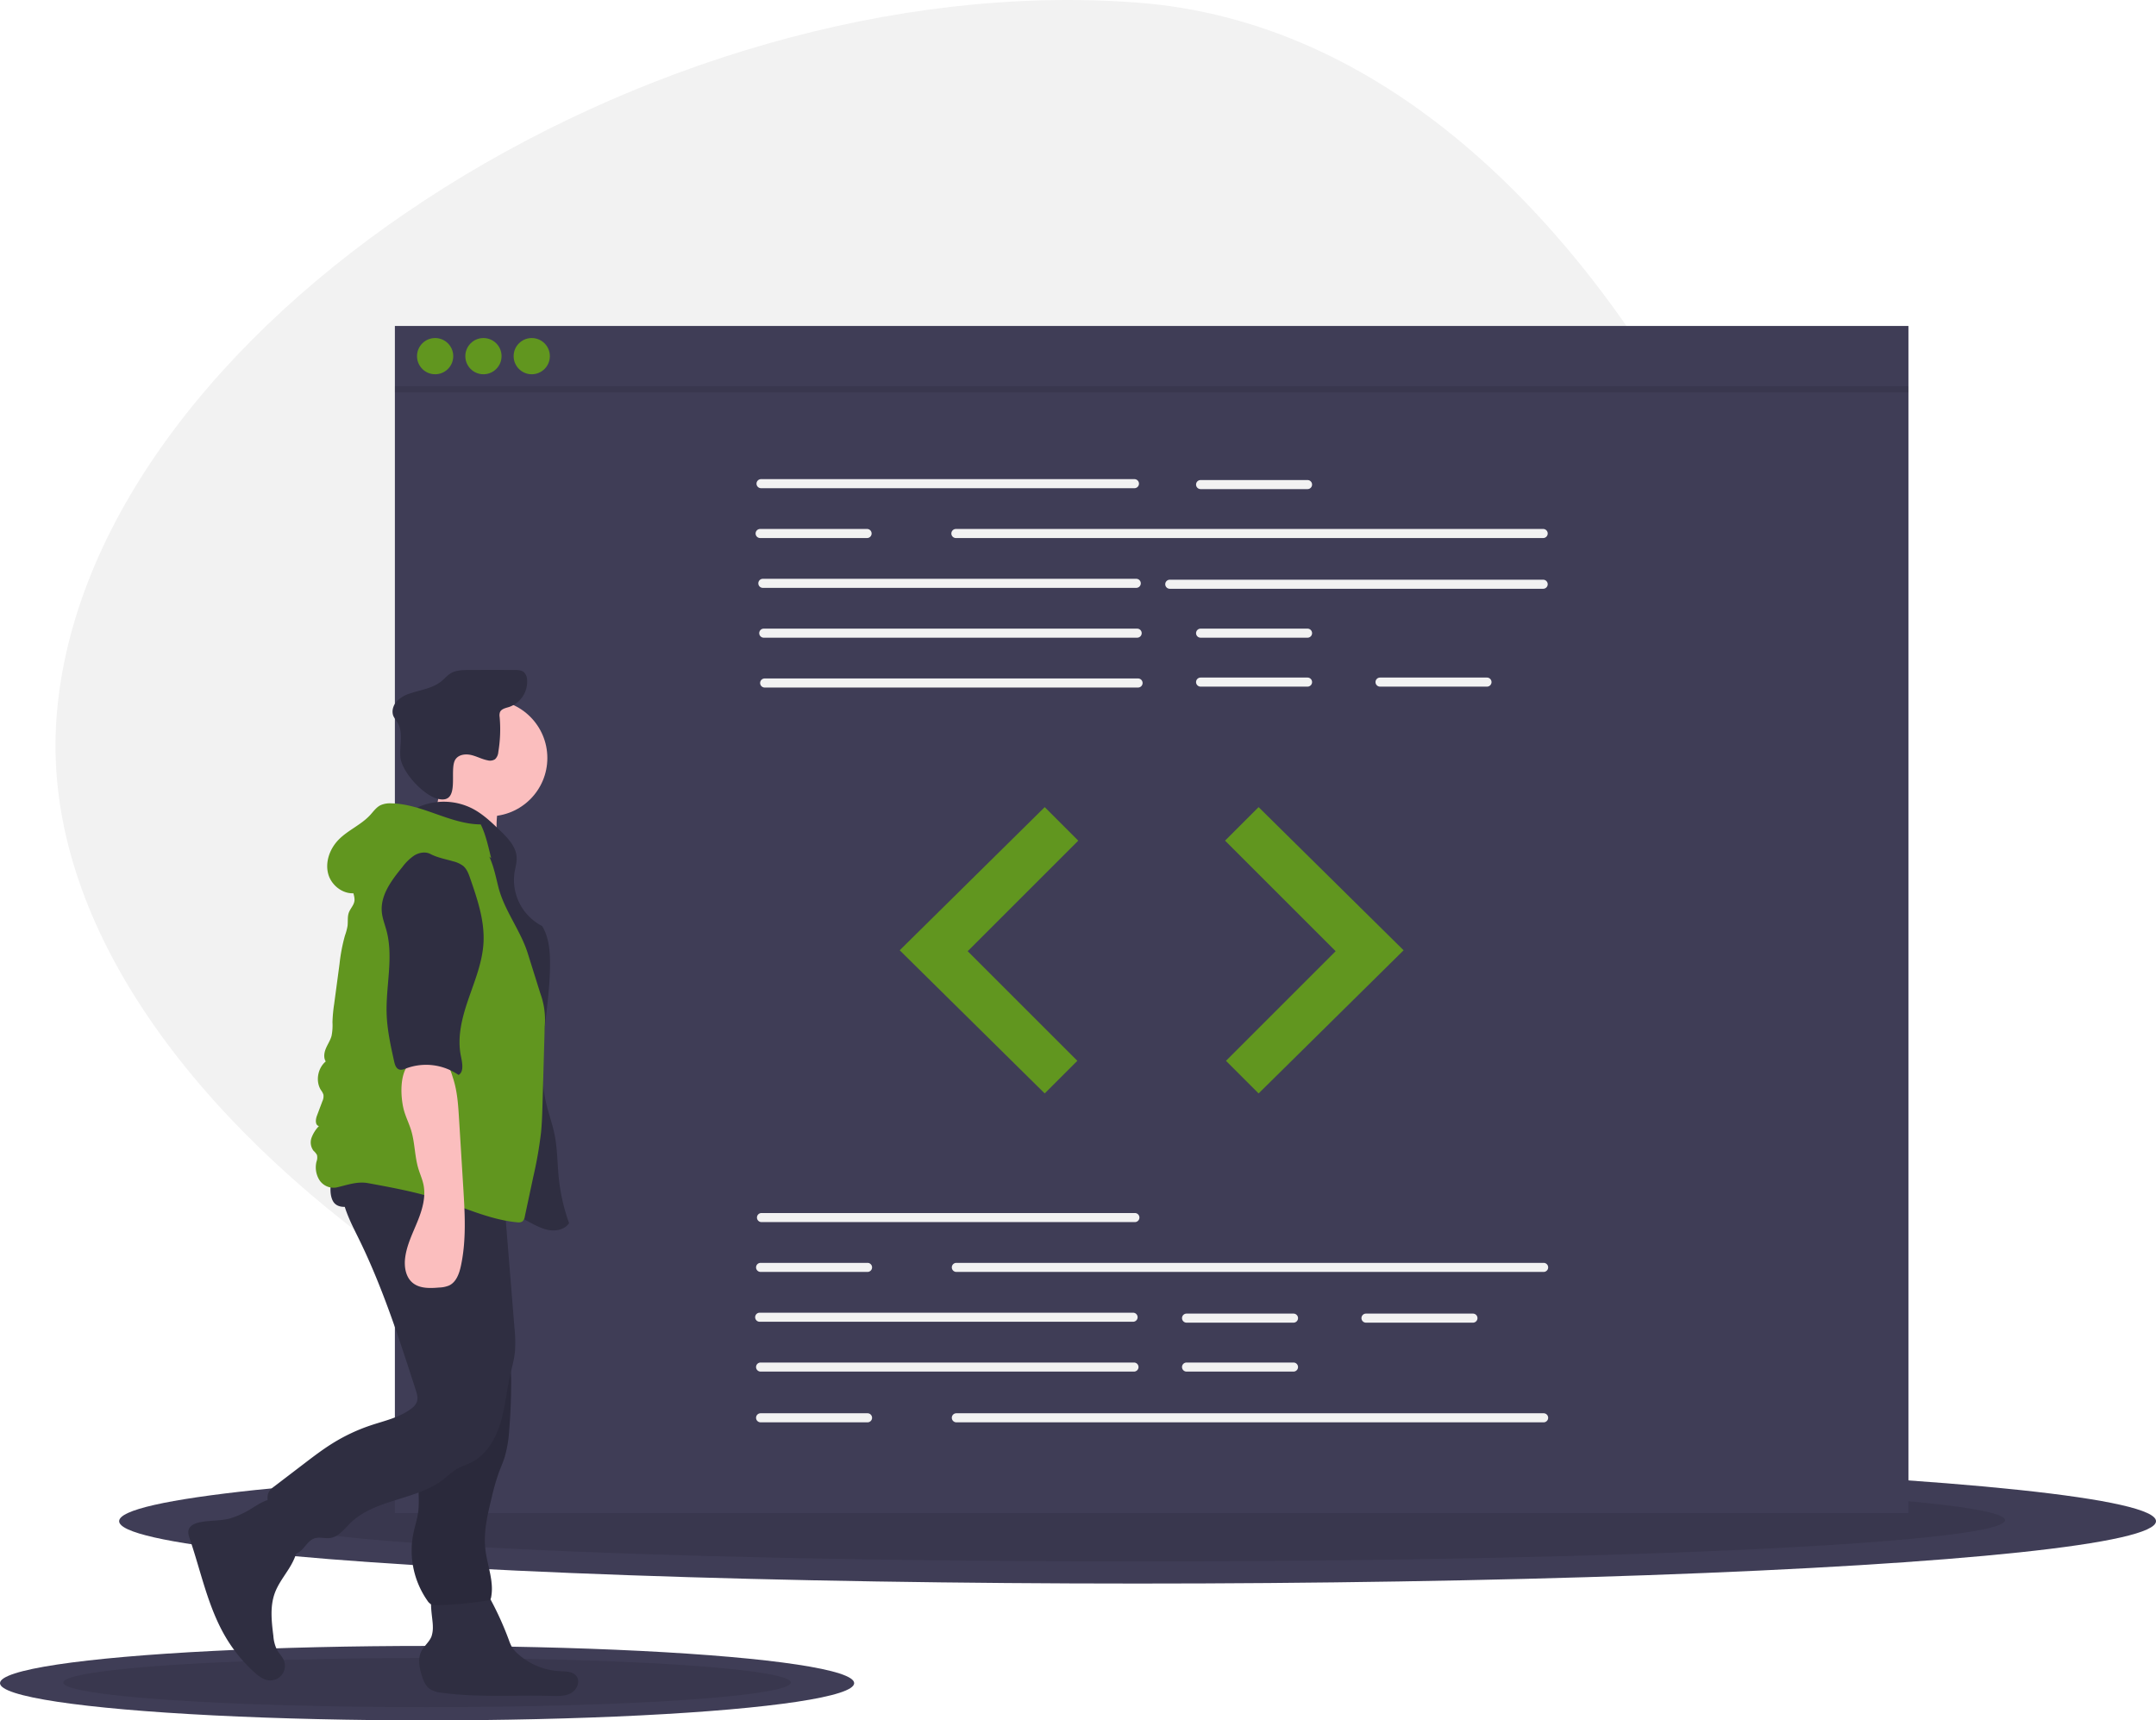 <svg xmlns="http://www.w3.org/2000/svg" width="2666.741" height="2128.526" viewBox="0 0 2666.741 2128.526"><path d="M1352.279,1904.411c-603.453-45.924-1323.1-513.5-1286.461-994.948S799.44-20.174,1402.893,25.749s950.821,945.668,914.183,1427.115S1955.73,1950.334,1352.279,1904.411Z" transform="translate(4.164 -22.5)" fill="#f2f2f2"/><ellipse cx="1259.689" cy="77.175" rx="1259.689" ry="77.175" transform="translate(147.364 1804.89)" fill="#3f3d56"/><ellipse cx="1072.976" cy="51.035" rx="1072.976" ry="51.035" transform="translate(334.076 1829.785)" opacity="0.1"/><ellipse cx="528.258" cy="46.056" rx="528.258" ry="46.056" transform="translate(0 2036.414)" fill="#3f3d56"/><ellipse cx="449.958" cy="30.456" rx="449.958" ry="30.456" transform="translate(78.3 2051.271)" opacity="0.1"/><rect width="1872.107" height="1468.807" transform="translate(488.426 403.3)" fill="#3f3d56"/><path d="M880.223,271.836H418.377a5.6,5.6,0,0,1,0-11.21H880.223a5.6,5.6,0,0,1,0,11.21Z" transform="translate(522.956 332.19)" fill="#f2f2f2"/><path d="M1241.588,296.6h-726.4a5.6,5.6,0,1,1,0-11.21h726.4a5.6,5.6,0,1,1,0,11.21Z" transform="translate(667.156 369.079)" fill="#f2f2f2"/><path d="M881.125,321.368H419.278a5.6,5.6,0,1,1,0-11.21H881.125a5.6,5.6,0,1,1,0,11.21Z" transform="translate(524.296 405.968)" fill="#f2f2f2"/><path d="M1083.3,321.818H621.455a5.6,5.6,0,0,1,0-11.21H1083.3a5.6,5.6,0,1,1,0,11.21Z" transform="translate(825.441 406.638)" fill="#f2f2f2"/><path d="M881.575,346.133H419.728a5.6,5.6,0,0,1,0-11.21H881.575a5.6,5.6,0,0,1,0,11.21Z" transform="translate(524.966 442.855)" fill="#f2f2f2"/><path d="M882.023,370.9H420.178a5.6,5.6,0,0,1,0-11.21H882.023a5.6,5.6,0,1,1,0,11.21Z" transform="translate(525.638 479.745)" fill="#f2f2f2"/><path d="M769.043,272.286H636.766a5.6,5.6,0,0,1,0-11.21H769.042a5.6,5.6,0,0,1,0,11.21Z" transform="translate(848.245 332.86)" fill="#f2f2f2"/><path d="M769.043,346.133H636.766a5.6,5.6,0,0,1,0-11.21H769.042a5.6,5.6,0,0,1,0,11.21Z" transform="translate(848.245 442.855)" fill="#f2f2f2"/><path d="M769.043,370.449H636.765a5.6,5.6,0,1,1,0-11.21H769.042a5.6,5.6,0,1,1,0,11.21Z" transform="translate(848.246 479.074)" fill="#f2f2f2"/><path d="M858.2,370.449H725.922a5.6,5.6,0,0,1,0-11.21H858.2a5.6,5.6,0,1,1,0,11.21Z" transform="translate(981.045 479.074)" fill="#f2f2f2"/><path d="M550.2,296.6H417.927a5.6,5.6,0,1,1,0-11.21H550.2a5.6,5.6,0,1,1,0,11.21Z" transform="translate(522.284 369.079)" fill="#f2f2f2"/><path d="M880.448,636.568H418.6a5.6,5.6,0,0,1,0-11.21H880.448a5.6,5.6,0,1,1,0,11.209Z" transform="translate(523.291 875.46)" fill="#f2f2f2"/><path d="M879.549,686.1H417.7a5.6,5.6,0,0,1,0-11.21H879.549a5.6,5.6,0,0,1,0,11.21Z" transform="translate(521.948 949.236)" fill="#f2f2f2"/><path d="M880,710.865H418.151a5.6,5.6,0,0,1,0-11.21H880a5.6,5.6,0,0,1,0,11.21Z" transform="translate(522.619 986.125)" fill="#f2f2f2"/><path d="M762.061,686.549H629.786a5.6,5.6,0,0,1,0-11.21H762.063a5.6,5.6,0,1,1,0,11.21Z" transform="translate(837.85 949.906)" fill="#f2f2f2"/><path d="M762.061,710.865H629.786a5.6,5.6,0,0,1,0-11.21H762.063a5.6,5.6,0,1,1,0,11.21Z" transform="translate(837.85 986.125)" fill="#f2f2f2"/><path d="M851.22,686.549H718.942a5.6,5.6,0,0,1,0-11.21H851.219a5.6,5.6,0,0,1,0,11.21Z" transform="translate(970.648 949.906)" fill="#f2f2f2"/><path d="M1241.813,661.333h-726.4a5.605,5.605,0,0,1,0-11.21h726.4a5.605,5.605,0,0,1,0,11.21Z" transform="translate(667.491 912.347)" fill="#f2f2f2"/><path d="M550.428,661.333H418.151a5.605,5.605,0,0,1,0-11.21H550.428a5.605,5.605,0,1,1,0,11.21Z" transform="translate(522.619 912.347)" fill="#f2f2f2"/><path d="M1241.813,736.081h-726.4a5.6,5.6,0,1,1,0-11.209h726.4a5.6,5.6,0,1,1,0,11.209Z" transform="translate(667.491 1023.684)" fill="#f2f2f2"/><path d="M550.428,736.081H418.151a5.6,5.6,0,1,1,0-11.209H550.428a5.6,5.6,0,1,1,0,11.209Z" transform="translate(522.619 1023.684)" fill="#f2f2f2"/><path d="M626.373,401.13,447.014,578.246,626.373,755.362l40.355-40.355L531.09,579.366,667.848,442.605Z" transform="translate(665.829 597.485)" fill="#61961f"/><path d="M650.142,401.13,829.5,578.246,650.142,755.362l-40.355-40.355L745.428,579.366,608.667,442.605Z" transform="translate(906.612 597.485)" fill="#61961f"/><circle cx="22.406" cy="22.406" r="22.406" transform="translate(515.81 418.237)" fill="#61961f"/><circle cx="22.406" cy="22.406" r="22.406" transform="translate(575.558 418.237)" fill="#61961f"/><circle cx="22.406" cy="22.406" r="22.406" transform="translate(635.306 418.237)" fill="#61961f"/><rect width="1872.107" height="7.469" transform="translate(488.426 477.985)" opacity="0.1"/><path d="M202.815,782.337a107.386,107.386,0,0,1-20.359,8.72c-12.644,3.454-26.158,2.187-38.929,5.135-5.229,1.208-10.92,3.732-12.583,8.834-1.22,3.743.107,7.784,1.378,11.51,14.112,41.375,22.617,85.306,45.123,122.783A185.835,185.835,0,0,0,212.28,981.61c5.116,4.611,10.914,9.122,17.764,9.846a18.044,18.044,0,0,0,18.349-25.349c-2.018-4.483-5.769-7.957-8.188-12.237a46.7,46.7,0,0,1-4.53-17.4c-2.224-17.7-4.365-36.191,1.766-52.939,4.112-11.233,11.656-20.81,17.94-30.989s11.506-21.837,10.107-33.717c-.954-8.107-4.909-15.527-9.087-22.541s-12.459-25.912-20.869-28.257C226.8,765.59,210.428,778.436,202.815,782.337Z" transform="translate(102.452 1087.507)" fill="#2f2e41"/><path d="M262.087,860.447a34.9,34.9,0,0,1-1.651,11.813c-2.633,6.952-9.164,11.716-12.538,18.34-4.693,9.212-2.566,20.348.543,30.209,1.949,6.182,4.506,12.614,9.74,16.438A32.09,32.09,0,0,0,273,941.994c44.9,6.215,90.513,2.649,135.824,3.951,8.259.237,17,.526,24.211-3.51S444.7,928.254,439.8,921.6c-4.4-5.971-13.108-5.916-20.519-6.268a84.422,84.422,0,0,1-52.063-21.447,37.618,37.618,0,0,1-7.3-8.406,51.6,51.6,0,0,1-3.82-8.757,390.381,390.381,0,0,0-22.613-50.085c-2.437-4.518-5.2-9.224-9.724-11.641a25.68,25.68,0,0,0-10.554-2.3c-11.293-.732-40.537-4.575-49.27,4.207C255.865,825.017,262.266,850.14,262.087,860.447Z" transform="translate(273.298 1152.317)" fill="#2f2e41"/><circle cx="72.133" cy="72.133" r="72.133" transform="translate(532.744 865.712)" fill="#fbbebe"/><path d="M266.966,443.164c-4.291,11.486-11.568,22.274-22.158,28.455l99.766,20.351a105.688,105.688,0,0,1-1.4-44.485,25.642,25.642,0,0,0,.6-10.976c-1.876-7.238-10.024-10.722-17.314-12.384-18.208-4.151-34.311-6.377-51.231-14.418C270.055,418.561,270.78,432.955,266.966,443.164Z" transform="translate(272.773 554.245)" fill="#fbbebe"/><path d="M298.542,427.878a78.017,78.017,0,0,1,68,1.777c12.79,6.74,23.381,16.915,33.786,26.953,9.591,9.253,19.823,19.847,20.5,33.157.33,6.448-1.682,12.754-2.7,19.129a64.144,64.144,0,0,0,34.305,65.9c7.926,13.2,9.561,29.2,9.683,44.6.46,58.344-17.947,117.407-4.806,174.254,3.085,13.346,7.871,26.274,10.536,39.711,3.452,17.4,3.282,35.3,5.088,52.951a237.166,237.166,0,0,0,12.729,56c-4.342,6.905-13.377,9.553-21.515,8.994s-15.747-4.091-23.008-7.806c-35.16-17.993-67.364-41.718-103.78-57.009-24.093-10.116-49.759-16.418-73.132-28.1s-45.109-30.227-52.256-55.362c-3.09-10.868-3.28-22.319-3.449-33.616-.71-47.584-1.37-95.687,8.987-142.135,9.134-40.961,26.741-80.147,30.582-121.938,1.25-13.6,1.277-28.166,8.877-39.517C267.715,449.769,290.912,445.614,298.542,427.878Z" transform="translate(218.206 570.978)" fill="#2f2e41"/><path d="M310.248,465.46c4.25-5.544,12.448-6.3,19.239-4.66s13.052,5.14,19.909,6.469a11.64,11.64,0,0,0,9.319-1.309,13.552,13.552,0,0,0,4.022-8.888,169.7,169.7,0,0,0,1.67-43.269,12.814,12.814,0,0,1,.4-6.068c1.7-4.092,6.878-5.065,11.109-6.378a33.149,33.149,0,0,0,22.438-33.939,13.5,13.5,0,0,0-4.124-9.312c-2.926-2.384-7.021-2.531-10.795-2.561q-29.085-.234-58.171.014c-7.177.061-14.714.238-20.935,3.816-4.6,2.646-8.02,6.9-12.15,10.236-10.77,8.691-25.338,10.459-38.441,14.914a38.112,38.112,0,0,0-16.848,10.047c-4.358,4.979-6.453,12.381-3.716,18.4a65.393,65.393,0,0,0,4.7,7.229c7.729,12.358,2.584,28.388,3.738,42.918C243.044,481.268,269.9,510.7,288.1,515,317.5,521.927,300.517,477.372,310.248,465.46Z" transform="translate(253.604 473.404)" fill="#2f2e41"/><path d="M255.382,794.862c1.855,13.248,4.234,26.542,3.6,39.9-.888,18.655-7.616,36.63-8.859,55.265-.929,13.918,1.22,27.987-.713,41.8-1.238,8.846-4.122,17.373-5.908,26.125a108.031,108.031,0,0,0,17.359,82.814,13.559,13.559,0,0,0,5.037,4.882,14.223,14.223,0,0,0,6.244.826,448.017,448.017,0,0,0,62.661-5.695,6.008,6.008,0,0,0,4.024-1.775,5.636,5.636,0,0,0,.874-2.375c3.843-19.756-4.921-39.566-7.15-59.569-2.38-21.359,2.745-42.763,7.832-63.644a282.685,282.685,0,0,1,8.632-30.441c2.459-6.715,5.428-13.246,7.56-20.072a153.017,153.017,0,0,0,5.482-32.868q2.22-26.328,2.352-52.775a221.453,221.453,0,0,0-4.145-49.815c-4.675-20.757-14.249-40.033-23.74-59.077a37.413,37.413,0,0,0-13.986,6.647,312.2,312.2,0,0,1-38.214,21.113c-8.879,4.124-26.194,7.053-31.829,15.647-5.557,8.476-1.972,25.769-1.547,35.117Q252.037,770.966,255.382,794.862Z" transform="translate(267.749 939.533)" fill="#2f2e41"/><path d="M255.382,794.862c1.855,13.248,4.234,26.542,3.6,39.9-.888,18.655-7.616,36.63-8.859,55.265-.929,13.918,1.22,27.987-.713,41.8-1.238,8.846-4.122,17.373-5.908,26.125a108.031,108.031,0,0,0,17.359,82.814,13.559,13.559,0,0,0,5.037,4.882,14.223,14.223,0,0,0,6.244.826,448.017,448.017,0,0,0,62.661-5.695,6.008,6.008,0,0,0,4.024-1.775,5.636,5.636,0,0,0,.874-2.375c3.843-19.756-4.921-39.566-7.15-59.569-2.38-21.359,2.745-42.763,7.832-63.644a282.685,282.685,0,0,1,8.632-30.441c2.459-6.715,5.428-13.246,7.56-20.072a153.017,153.017,0,0,0,5.482-32.868q2.22-26.328,2.352-52.775a221.453,221.453,0,0,0-4.145-49.815c-4.675-20.757-14.249-40.033-23.74-59.077a37.413,37.413,0,0,0-13.986,6.647,312.2,312.2,0,0,1-38.214,21.113c-8.879,4.124-26.194,7.053-31.829,15.647-5.557,8.476-1.972,25.769-1.547,35.117Q252.037,770.966,255.382,794.862Z" transform="translate(267.749 939.533)" opacity="0.1"/><path d="M264.533,605.518c-9.579,25.79,4.5,53.658,16.734,78.3,30.138,60.709,51.066,125.49,71.883,189.992,1.559,4.832,3.117,10.1,1.379,14.873a19.476,19.476,0,0,1-7.025,8.332c-14.353,10.9-32.629,14.785-49.727,20.488A224.5,224.5,0,0,0,250.62,939.61c-12.39,7.678-24,16.54-35.58,25.387L178.166,993.16A24.646,24.646,0,0,0,172,999.126c-3.557,5.58-2.1,12.864-.329,19.239a327.176,327.176,0,0,0,18.054,49.272,17.2,17.2,0,0,0,6.547,8.581c5.756,3.093,12.8-1.008,17.19-5.843s8.2-10.852,14.392-12.927,13,.438,19.462-.47c10.453-1.467,17.392-11.1,24.927-18.488,30.783-30.2,82.179-28.01,116.042-54.712A147.368,147.368,0,0,1,403.8,971.66c5.724-3.384,12.217-5.241,18.156-8.232,18.065-9.1,29.423-27.9,35.506-47.194s7.819-39.652,12.191-59.4c2.26-10.209,5.235-20.309,6.241-30.717a164.553,164.553,0,0,0-.63-29.043L463.046,645.923c-.995-12.307-1.991-24.627-3.923-36.822-36.289,1.3-72.551,2.757-108.86,3.187C321.371,612.628,291.947,614.649,264.533,605.518Z" transform="translate(161.074 845.907)" fill="#2f2e41"/><path d="M204.6,655.191c4.923,7.917,16.9,7.753,25.155,3.413s14.66-11.632,22.93-15.936c11.113-5.783,24.263-5.565,36.785-5.211,19.825.56,39.894,1.156,58.969,6.589,19.729,5.62,38.935,16.439,59.335,14.281,3.55-.376,7.431-1.394,9.363-4.4a13.8,13.8,0,0,0,1.543-7.06l.667-17.822a16.093,16.093,0,0,0-1.419-9.025,15.145,15.145,0,0,0-6.761-5.177c-29.036-14.056-62.149-16.673-94.39-17.778q-24.583-.842-49.186-.693c-13.919.085-30.628-1.929-44.161,1.79C205.27,603.158,195.389,640.373,204.6,655.191Z" transform="translate(207.666 831.593)" fill="#2f2e41"/><path d="M389.34,447.859c-38.045-.337-72.522-25.449-110.563-26.061a28.664,28.664,0,0,0-13.425,2.316c-5.3,2.67-8.786,7.833-12.813,12.194C241.29,448.49,225,454.994,213.446,466.883c-10.835,11.148-16.861,27.757-12.583,42.7S221.285,536,236.41,532.4a91.616,91.616,0,0,1,35.694-48.5A181.449,181.449,0,0,1,300,469.264c17.1-7.747,36.217-15.641,54.067-9.834a76.283,76.283,0,0,1,18.445,10.059l29.759,19.991C398.8,475.8,395.683,460.461,389.34,447.859Z" transform="translate(205.251 572.155)" fill="#61961f"/><path d="M244.224,500.655c-5.052,6.3,2.226,15.434,1.112,23.434-.74,5.315-5.114,9.374-6.936,14.422-1.887,5.229-.886,11.021-1.6,16.534a70.936,70.936,0,0,1-3.174,11.774,211.54,211.54,0,0,0-6.688,34.917l-6.659,49.729a188.429,188.429,0,0,0-2.106,22.6,67.487,67.487,0,0,1-1.126,16.9c-1.475,5.435-4.74,10.189-6.936,15.374s-3.215,11.457-.247,16.242c-9.937,8.276-12.891,24.531-5.943,35.438a19.675,19.675,0,0,1,3.062,5.64,14.49,14.49,0,0,1-1.349,8.316L198.9,789.911c-1.724,4.592-2.269,11.584,2.523,12.632a42.338,42.338,0,0,0-9.09,14.356,17.093,17.093,0,0,0,2.421,16.2,20.633,20.633,0,0,1,4.218,5.119,13.624,13.624,0,0,1-.488,8.074,29.641,29.641,0,0,0,3.667,23.236,20.841,20.841,0,0,0,20.958,8.983c13.469-3.038,25.573-7.834,39.154-5.342,29.242,5.366,58.577,10.754,86.9,19.8,32.324,10.32,63.622,25.454,97.4,28.63a9.456,9.456,0,0,0,6.514-1.013,9.784,9.784,0,0,0,3.012-6.193l10.441-48.955a503.806,503.806,0,0,0,9.6-54.838c1.189-11.9,1.527-23.873,1.865-35.83l2.691-95.177a95.1,95.1,0,0,0-5.477-41.375L459.731,588.8c-8.833-28.2-29.1-53.2-36.311-81.859-4.566-18.136-7.939-37.6-20.185-51.734-17.457-20.152-47.661-23.287-74.1-19.822-11.943,1.565-23.988,4.266-34.318,10.46-11.945,7.162-20.745,18.444-29.259,29.466C258.546,484.4,251.4,491.7,244.224,500.655Z" transform="translate(193.054 590.679)" fill="#61961f"/><path d="M238.823,610.261c2.178,9.392,6.752,18.052,9.552,27.277,4.691,15.457,4.293,32.1,8.975,47.563,1.965,6.489,4.813,12.719,6.223,19.35,3.288,15.461-1.513,31.457-7.477,46.1s-13.228,29.072-15.164,44.76c-1.364,11.05.6,23.526,9.112,30.7,8.842,7.444,21.691,6.94,33.207,5.95a34.89,34.89,0,0,0,12.052-2.51c8.807-4.166,12.516-14.588,14.575-24.111,6.9-31.913,4.928-64.991,2.923-97.581l-5.243-85.226c-1.009-16.408-2.091-33.155-7.147-48.91-1.839-5.73-5.045-17.311-10.28-20.971-5.185-3.624-19.99-3.785-26.41-4.087C233.605,547.145,233.944,589.182,238.823,610.261Z" transform="translate(260.182 761.015)" fill="#fbbebe"/><path d="M286.823,448c-6.151-3.221-13.9-1.832-19.846,1.754a61.159,61.159,0,0,0-14.867,14.435c-13.291,16.224-27.361,34.84-25.39,55.72.739,7.829,3.737,15.238,5.769,22.834,8.911,33.309-.943,68.536.188,103,.653,19.913,4.986,39.5,9.3,58.95.881,3.969,2.291,8.564,6.131,9.9,2.885,1,6-.287,8.855-1.372a70.629,70.629,0,0,1,64.636,8.148c7.132-3.806,4.46-15.84,2.861-23.764-4.751-23.545,1.7-47.834,9.531-70.541s17.2-45.385,18.5-69.369c1.47-27.176-7.54-53.7-16.431-79.423-1.941-5.615-4.061-11.5-8.56-15.381a34.025,34.025,0,0,0-12.953-5.917C305.108,454.187,295.546,452.573,286.823,448Z" transform="translate(245.552 608.598)" fill="#2f2e41"/></svg>
